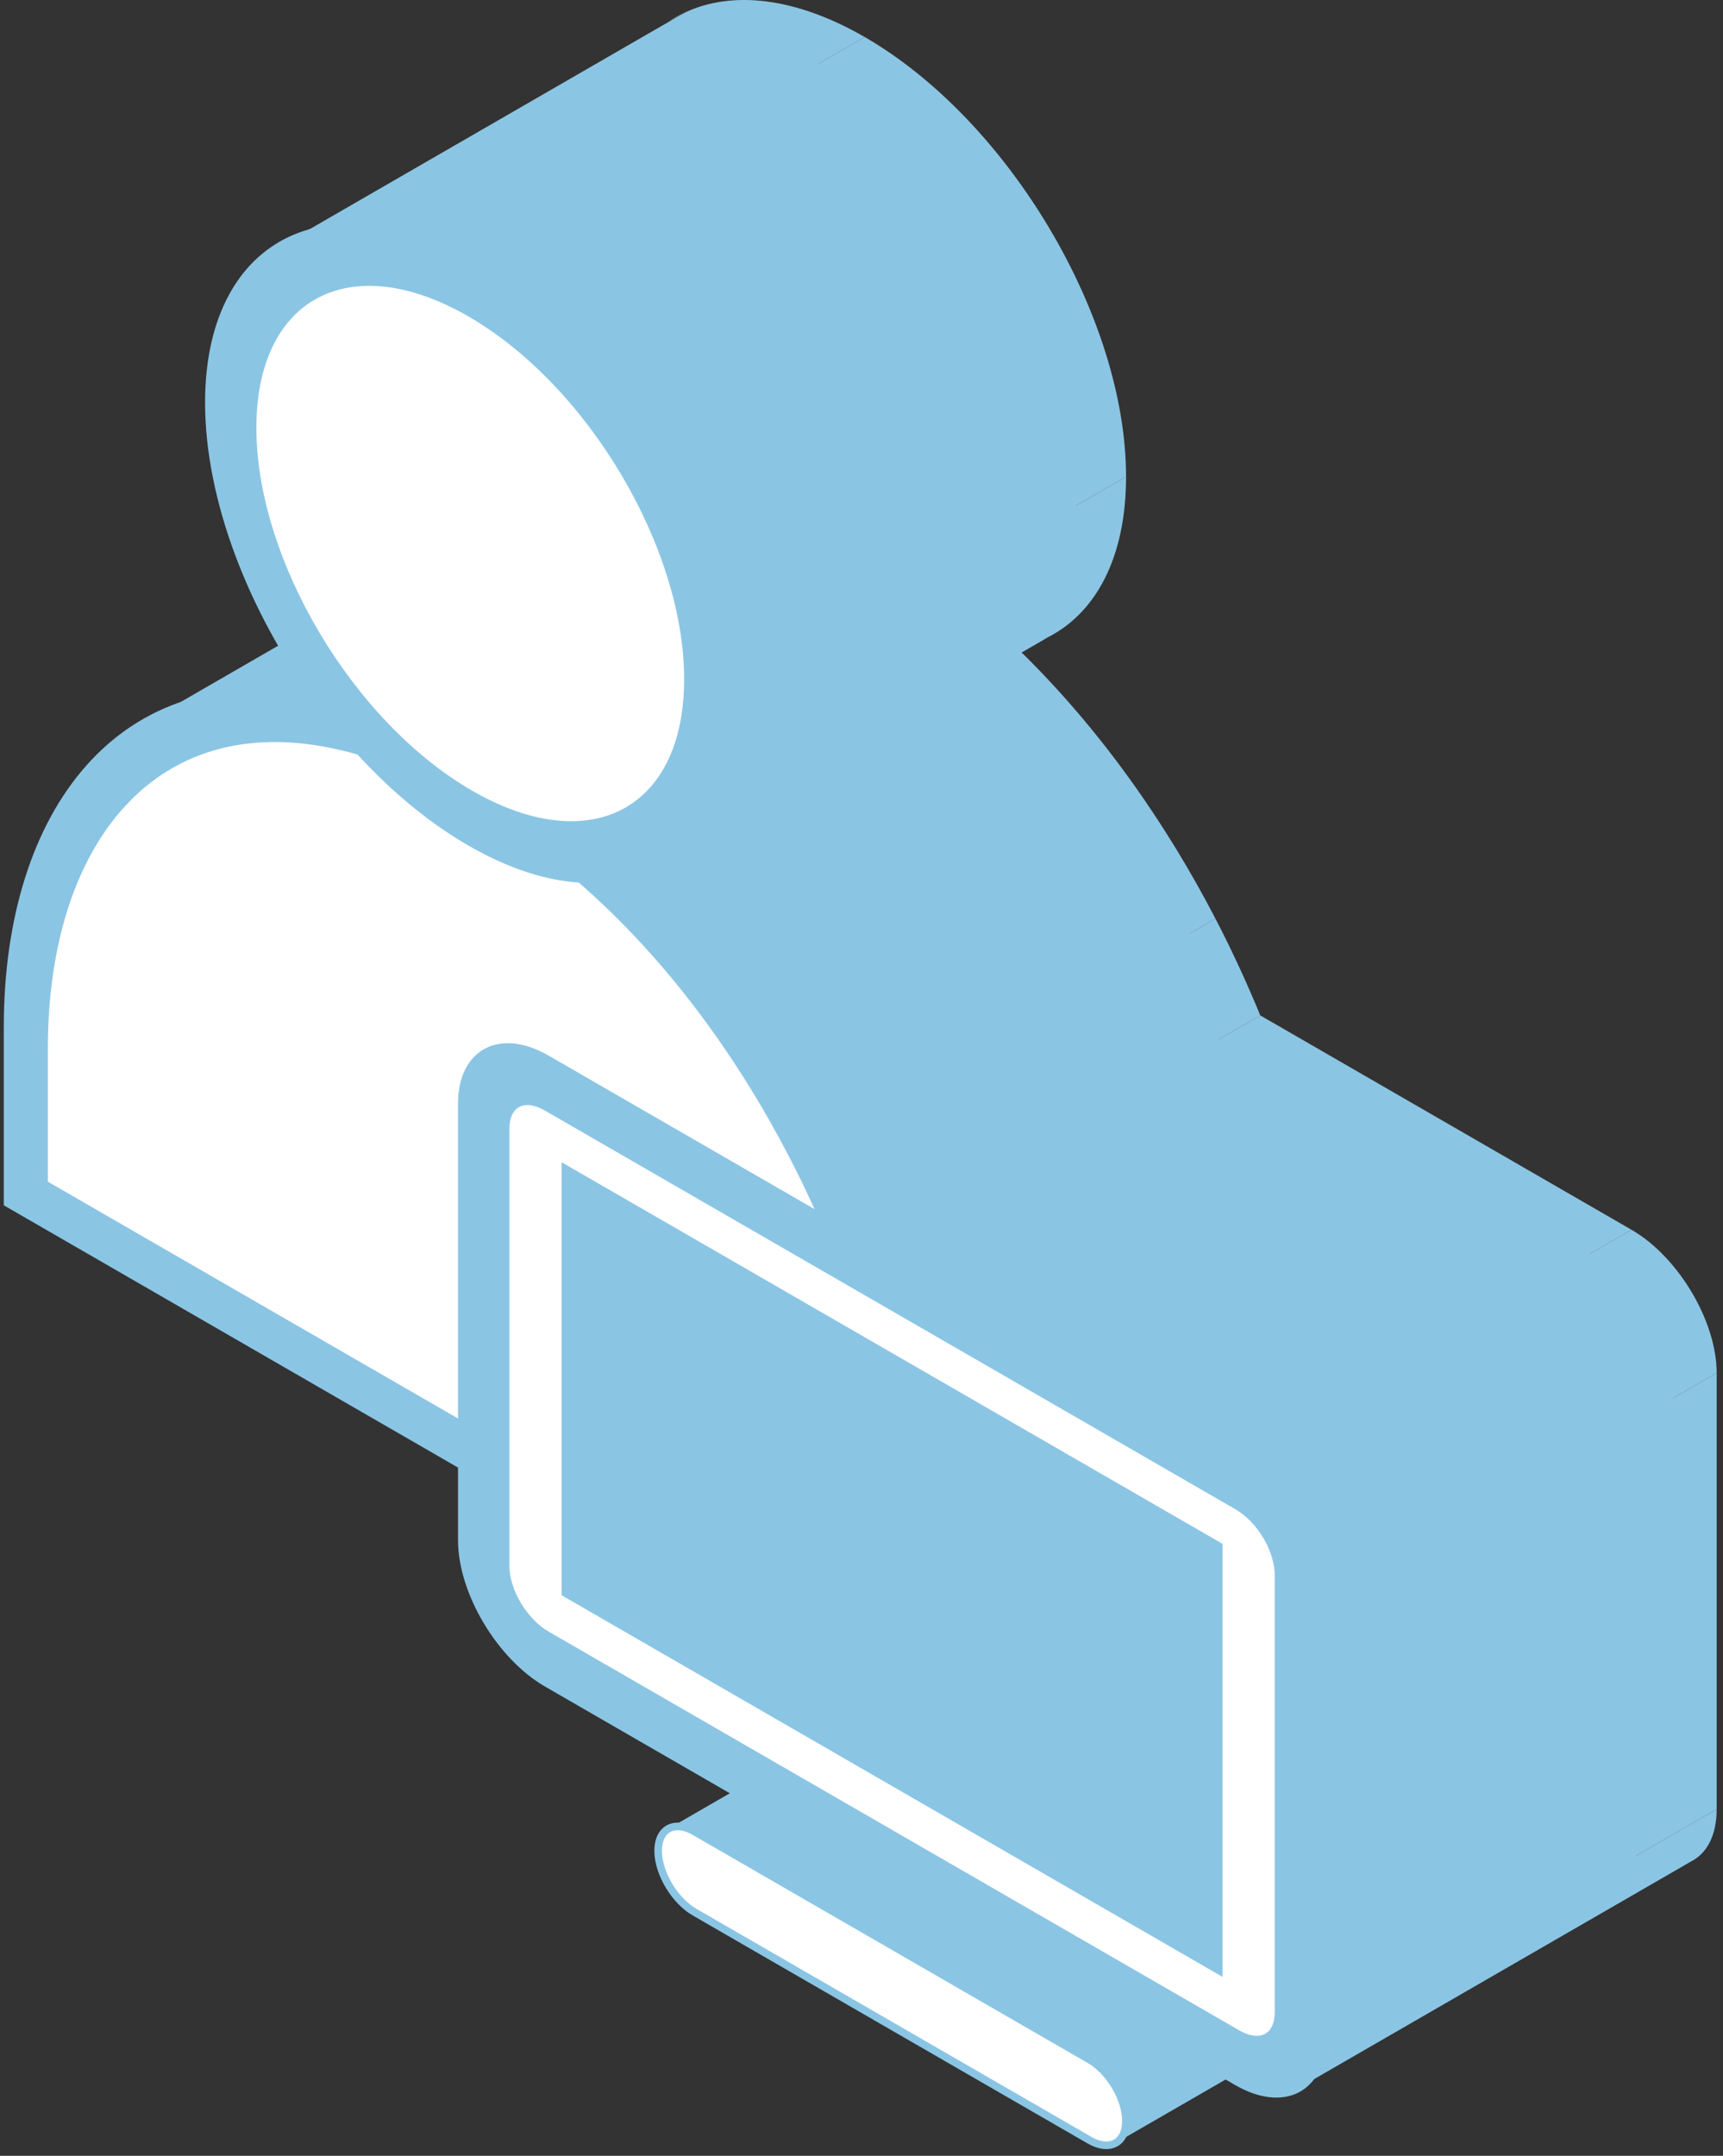 <svg width="227" height="284" viewBox="0 0 227 284" fill="none" xmlns="http://www.w3.org/2000/svg">
<rect x="0" y="0" width="227" height="284" fill="#333333" stroke="none"/>
<path fill-rule="evenodd" clip-rule="evenodd" d="M1 135.293V158.493L52.962 128.493V105.293L1 135.293Z" fill="#8BC5E4"/>
<path fill-rule="evenodd" clip-rule="evenodd" d="M1 158.493L3.399 159.878L55.36 129.878L52.962 128.493L1 158.493Z" fill="#8BC5E4"/>
<path fill-rule="evenodd" clip-rule="evenodd" d="M3.399 159.878L60.842 193.043L112.804 163.043L55.361 129.878L3.399 159.878Z" fill="#8BC5E4"/>
<path fill-rule="evenodd" clip-rule="evenodd" d="M60.842 193.043V202.893L112.804 172.893V163.043L60.842 193.043Z" fill="#8BC5E4"/>
<path fill-rule="evenodd" clip-rule="evenodd" d="M72.058 221.748L106.906 241.868L158.868 211.868L124.019 191.748L72.058 221.748Z" fill="#8BC5E4"/>
<path fill-rule="evenodd" clip-rule="evenodd" d="M106.906 241.868V250.178L158.868 220.178V211.868L106.906 241.868Z" fill="#8BC5E4"/>
<path fill-rule="evenodd" clip-rule="evenodd" d="M106.906 250.178L91.586 241.333L143.548 211.333L158.868 220.178L106.906 250.178Z" fill="#8BC5E4"/>
<path fill-rule="evenodd" clip-rule="evenodd" d="M91.586 251.943L143.461 281.893L195.423 251.893L143.548 221.943L91.586 251.943Z" fill="#8BC5E4"/>
<path fill-rule="evenodd" clip-rule="evenodd" d="M143.461 271.283L128.141 262.438L180.103 232.438L195.423 241.283L143.461 271.283Z" fill="#8BC5E4"/>
<path fill-rule="evenodd" clip-rule="evenodd" d="M128.141 262.438V254.128L180.103 224.128V232.438L128.141 262.438Z" fill="#8BC5E4"/>
<path fill-rule="evenodd" clip-rule="evenodd" d="M128.141 254.128L162.99 274.248L214.952 244.248L180.103 224.128L128.141 254.128Z" fill="#8BC5E4"/>
<path fill-rule="evenodd" clip-rule="evenodd" d="M174.205 268.343V210.873L226.167 180.873V238.343L174.205 268.343Z" fill="#8BC5E4"/>
<path fill-rule="evenodd" clip-rule="evenodd" d="M162.99 192.008L114.077 163.768L166.039 133.768L214.952 162.008L162.99 192.008Z" fill="#8BC5E4"/>
<path fill-rule="evenodd" clip-rule="evenodd" d="M61.959 34.878L113.921 4.878L61.959 34.878Z" fill="#8BC5E4"/>
<path fill-rule="evenodd" clip-rule="evenodd" d="M61.959 41.248L113.921 11.248L61.959 41.248Z" fill="#8BC5E4"/>
<path fill-rule="evenodd" clip-rule="evenodd" d="M108.396 160.488L72.058 139.508L124.019 109.508L160.358 130.488L108.396 160.488Z" fill="#8BC5E4"/>
<path fill-rule="evenodd" clip-rule="evenodd" d="M60.842 145.423V187.733L112.804 157.733V115.423L60.842 145.423Z" fill="#8BC5E4"/>
<path fill-rule="evenodd" clip-rule="evenodd" d="M60.843 187.733L5.807 155.958L57.768 125.958L112.804 157.733L60.843 187.733Z" fill="#8BC5E4"/>
<path fill-rule="evenodd" clip-rule="evenodd" d="M5.807 155.958V138.068L57.768 108.068V125.958L5.807 155.958Z" fill="#8BC5E4"/>
<path fill-rule="evenodd" clip-rule="evenodd" d="M47.384 98.963L99.346 68.963L47.384 98.963Z" fill="#8BC5E4"/>
<path fill-rule="evenodd" clip-rule="evenodd" d="M72.058 145.878L162.99 198.378L214.952 168.378L124.019 115.878L72.058 145.878Z" fill="#8BC5E4"/>
<path fill-rule="evenodd" clip-rule="evenodd" d="M168.446 207.548V265.018L220.407 235.018V177.548L168.446 207.548Z" fill="#8BC5E4"/>
<path fill-rule="evenodd" clip-rule="evenodd" d="M162.99 267.888L72.058 215.388L124.019 185.388L214.952 237.888L162.99 267.888Z" fill="#8BC5E4"/>
<path fill-rule="evenodd" clip-rule="evenodd" d="M66.61 206.223V148.753L118.571 118.753V176.223L66.61 206.223Z" fill="#8BC5E4"/>
<path fill-rule="evenodd" clip-rule="evenodd" d="M72.058 145.878L124.019 115.878L72.058 145.878Z" fill="#8BC5E4"/>
<path fill-rule="evenodd" clip-rule="evenodd" d="M74.491 153.973V209.863L126.452 179.863V123.973L74.491 153.973Z" fill="#8BC5E4"/>
<path fill-rule="evenodd" clip-rule="evenodd" d="M74.491 209.863L160.565 259.558L212.527 229.558L126.452 179.863L74.491 209.863Z" fill="#8BC5E4"/>
<path fill-rule="evenodd" clip-rule="evenodd" d="M160.565 259.558V203.668L212.527 173.668V229.558L160.565 259.558Z" fill="#8BC5E4"/>
<path fill-rule="evenodd" clip-rule="evenodd" d="M160.565 203.668L74.491 153.973L126.452 123.973L212.527 173.668L160.565 203.668Z" fill="#8BC5E4"/>
<path fill-rule="evenodd" clip-rule="evenodd" d="M74.491 153.973L126.452 123.973L74.491 153.973Z" fill="#8BC5E4"/>
<path fill-rule="evenodd" clip-rule="evenodd" d="M61.96 34.878C52.844 29.614 44.544 28.755 38.377 31.604L90.338 1.604C96.505 -1.245 104.805 -0.386 113.921 4.878L61.96 34.878Z" fill="#8BC5E4"/>
<path fill-rule="evenodd" clip-rule="evenodd" d="M38.376 31.604C31.695 34.69 27.518 42.128 27.518 53.033L79.479 23.033C79.479 12.128 83.657 4.69 90.338 1.604L38.376 31.604Z" fill="#8BC5E4"/>
<path fill-rule="evenodd" clip-rule="evenodd" d="M27.518 53.033C27.518 65.693 33.147 80.183 41.79 92.093L93.751 62.093C85.108 50.183 79.479 35.693 79.479 23.033L27.518 53.033Z" fill="#8BC5E4"/>
<path fill-rule="evenodd" clip-rule="evenodd" d="M41.79 92.093C33.553 90.502 26.411 91.447 20.507 94.398L72.468 64.398C78.373 61.447 85.515 60.502 93.751 62.093L41.79 92.093Z" fill="#8BC5E4"/>
<path fill-rule="evenodd" clip-rule="evenodd" d="M20.507 94.398C7.96 100.668 1 115.994 1 135.293L52.962 105.293C52.962 85.994 59.921 70.668 72.469 64.398L20.507 94.398Z" fill="#8BC5E4"/>
<path fill-rule="evenodd" clip-rule="evenodd" d="M60.842 202.893C60.842 209.693 65.891 218.188 72.057 221.748L124.019 191.748C117.853 188.188 112.804 179.693 112.804 172.893L60.842 202.893Z" fill="#8BC5E4"/>
<path fill-rule="evenodd" clip-rule="evenodd" d="M91.586 241.333C90.302 240.567 89.127 240.427 88.252 240.816L140.214 210.816C141.088 210.427 142.263 210.567 143.548 211.333L91.586 241.333Z" fill="#8BC5E4"/>
<path fill-rule="evenodd" clip-rule="evenodd" d="M88.252 240.816C87.305 241.237 86.71 242.278 86.71 243.818L138.672 213.818C138.672 212.278 139.267 211.237 140.214 210.816L88.252 240.816Z" fill="#8BC5E4"/>
<path fill-rule="evenodd" clip-rule="evenodd" d="M86.71 243.818C86.71 246.778 88.91 250.438 91.586 251.943L143.548 221.943C140.872 220.438 138.672 216.778 138.672 213.818L86.71 243.818Z" fill="#8BC5E4"/>
<path fill-rule="evenodd" clip-rule="evenodd" d="M143.461 281.893C144.745 282.653 145.92 282.791 146.795 282.401L198.756 252.401C197.882 252.791 196.707 252.653 195.422 251.893L143.461 281.893Z" fill="#8BC5E4"/>
<path fill-rule="evenodd" clip-rule="evenodd" d="M146.795 282.401C147.742 281.978 148.337 280.937 148.337 279.398L200.299 249.398C200.299 250.937 199.704 251.978 198.756 252.401L146.795 282.401Z" fill="#8BC5E4"/>
<path fill-rule="evenodd" clip-rule="evenodd" d="M148.337 279.398C148.337 276.438 146.137 272.778 143.461 271.283L195.422 241.283C198.098 242.778 200.298 246.438 200.298 249.398L148.337 279.398Z" fill="#8BC5E4"/>
<path fill-rule="evenodd" clip-rule="evenodd" d="M162.99 274.248C165.95 275.956 168.652 276.231 170.662 275.302L222.624 245.302C220.614 246.231 217.911 245.956 214.952 244.248L162.99 274.248Z" fill="#8BC5E4"/>
<path fill-rule="evenodd" clip-rule="evenodd" d="M170.662 275.302C172.84 274.297 174.205 271.879 174.205 268.343L226.166 238.343C226.166 241.879 224.801 244.297 222.624 245.302L170.662 275.302Z" fill="#8BC5E4"/>
<path fill-rule="evenodd" clip-rule="evenodd" d="M174.205 210.873C174.205 204.063 169.156 195.568 162.99 192.008L214.952 162.008C221.118 165.568 226.167 174.063 226.167 180.873L174.205 210.873Z" fill="#8BC5E4"/>
<path fill-rule="evenodd" clip-rule="evenodd" d="M114.077 163.768C112.371 159.613 110.405 155.328 108.17 151.018L160.132 121.018C162.366 125.328 164.332 129.613 166.038 133.768L114.077 163.768Z" fill="#8BC5E4"/>
<path fill-rule="evenodd" clip-rule="evenodd" d="M108.171 151.018C101.762 138.668 93.067 126.048 82.051 115.388L134.013 85.388C145.029 96.048 153.724 108.668 160.132 121.018L108.171 151.018Z" fill="#8BC5E4"/>
<path fill-rule="evenodd" clip-rule="evenodd" d="M82.051 115.388C83.44 115.084 84.751 114.624 85.974 114.014L137.936 84.013C136.712 84.624 135.401 85.084 134.013 85.388L82.051 115.388Z" fill="#8BC5E4"/>
<path fill-rule="evenodd" clip-rule="evenodd" d="M85.974 114.014C92.396 110.81 96.393 103.466 96.393 92.798L148.354 62.798C148.354 73.466 144.358 80.81 137.936 84.013L85.974 114.014Z" fill="#8BC5E4"/>
<path fill-rule="evenodd" clip-rule="evenodd" d="M96.393 92.798C96.393 71.828 80.943 45.838 61.959 34.878L113.921 4.878C132.904 15.838 148.354 41.828 148.354 62.798L96.393 92.798Z" fill="#8BC5E4"/>
<path fill-rule="evenodd" clip-rule="evenodd" d="M61.959 41.248C77.825 50.408 90.634 71.943 90.634 89.473L142.595 59.473C142.595 41.943 129.787 20.408 113.921 11.248L61.959 41.248Z" fill="#8BC5E4"/>
<path fill-rule="evenodd" clip-rule="evenodd" d="M90.634 89.473C90.634 97.887 87.683 103.819 82.859 106.7L134.82 76.7C139.644 73.819 142.595 67.887 142.595 59.473L90.634 89.473Z" fill="#8BC5E4"/>
<path fill-rule="evenodd" clip-rule="evenodd" d="M82.859 106.7C77.633 109.821 70.21 109.361 61.959 104.598L113.921 74.598C122.171 79.361 129.595 79.821 134.82 76.7L82.859 106.7Z" fill="#8BC5E4"/>
<path fill-rule="evenodd" clip-rule="evenodd" d="M61.96 104.598C46.085 95.433 33.277 73.888 33.277 56.358L85.238 26.358C85.238 43.888 98.047 65.433 113.921 74.598L61.96 104.598Z" fill="#8BC5E4"/>
<path fill-rule="evenodd" clip-rule="evenodd" d="M33.277 56.358C33.277 47.943 36.228 42.014 41.053 39.136L93.014 9.136C88.189 12.014 85.238 17.943 85.238 26.358L33.277 56.358Z" fill="#8BC5E4"/>
<path fill-rule="evenodd" clip-rule="evenodd" d="M41.053 39.136C46.279 36.018 53.705 36.482 61.96 41.248L113.921 11.248C105.667 6.482 98.241 6.018 93.014 9.136L41.053 39.136Z" fill="#8BC5E4"/>
<path fill-rule="evenodd" clip-rule="evenodd" d="M47.384 98.963C51.81 103.818 56.755 107.953 61.959 110.958L113.921 80.958C108.716 77.953 103.771 73.818 99.346 68.963L47.384 98.963Z" fill="#8BC5E4"/>
<path fill-rule="evenodd" clip-rule="evenodd" d="M61.959 110.958C67.138 113.948 72.049 115.513 76.465 115.783L128.427 85.783C124.01 85.513 119.1 83.948 113.921 80.958L61.959 110.958Z" fill="#8BC5E4"/>
<path fill-rule="evenodd" clip-rule="evenodd" d="M76.465 115.783C88.538 126.263 97.735 139.293 104.447 152.228L156.408 122.228C149.696 109.293 140.499 96.263 128.427 85.783L76.465 115.783Z" fill="#8BC5E4"/>
<path fill-rule="evenodd" clip-rule="evenodd" d="M104.447 152.228C105.884 154.998 107.201 157.768 108.396 160.488L160.357 130.488C159.162 127.768 157.846 124.998 156.408 122.228L104.447 152.228Z" fill="#8BC5E4"/>
<path fill-rule="evenodd" clip-rule="evenodd" d="M72.057 139.508C69.098 137.799 66.395 137.524 64.385 138.454L116.347 108.454C118.357 107.524 121.059 107.799 124.019 109.508L72.057 139.508Z" fill="#8BC5E4"/>
<path fill-rule="evenodd" clip-rule="evenodd" d="M64.385 138.454C62.208 139.461 60.842 141.881 60.842 145.423L112.804 115.423C112.804 111.881 114.169 109.461 116.347 108.454L64.385 138.454Z" fill="#8BC5E4"/>
<path fill-rule="evenodd" clip-rule="evenodd" d="M5.807 138.068C5.807 121.382 11.3 107.882 21.38 101.407L73.341 71.407C63.261 77.882 57.768 91.382 57.768 108.068L5.807 138.068Z" fill="#8BC5E4"/>
<path fill-rule="evenodd" clip-rule="evenodd" d="M21.379 101.407C28.099 97.091 36.857 95.897 47.384 98.963L99.346 68.963C88.819 65.897 80.061 67.091 73.341 71.407L21.379 101.407Z" fill="#8BC5E4"/>
<path fill-rule="evenodd" clip-rule="evenodd" d="M162.99 198.378C166.065 200.153 168.446 204.158 168.446 207.548L220.408 177.548C220.408 174.158 218.026 170.153 214.952 168.378L162.99 198.378Z" fill="#8BC5E4"/>
<path fill-rule="evenodd" clip-rule="evenodd" d="M168.446 265.018C168.446 266.645 167.897 267.78 166.987 268.324L218.948 238.324C219.859 237.78 220.408 236.645 220.408 235.018L168.446 265.018Z" fill="#8BC5E4"/>
<path fill-rule="evenodd" clip-rule="evenodd" d="M166.987 268.324C166 268.914 164.589 268.811 162.99 267.888L214.952 237.888C216.55 238.811 217.962 238.914 218.948 238.324L166.987 268.324Z" fill="#8BC5E4"/>
<path fill-rule="evenodd" clip-rule="evenodd" d="M72.057 215.388C68.991 213.618 66.61 209.613 66.61 206.223L118.571 176.223C118.571 179.613 120.953 183.618 124.019 185.388L72.057 215.388Z" fill="#8BC5E4"/>
<path fill-rule="evenodd" clip-rule="evenodd" d="M66.61 148.753C66.61 147.125 67.159 145.99 68.068 145.445L120.03 115.445C119.12 115.99 118.571 117.125 118.571 118.753L66.61 148.753Z" fill="#8BC5E4"/>
<path fill-rule="evenodd" clip-rule="evenodd" d="M68.068 145.445C69.054 144.855 70.463 144.957 72.057 145.878L124.019 115.878C122.425 114.957 121.015 114.855 120.03 115.445L68.068 145.445Z" fill="#8BC5E4"/>
<path d="M61.959 41.248C77.825 50.408 90.634 71.943 90.634 89.473C90.634 107.003 77.825 113.758 61.959 104.598C46.085 95.433 33.277 73.888 33.277 56.358C33.277 38.828 46.085 32.083 61.959 41.248Z" fill="white"/>
<path d="M47.384 98.963C51.81 103.818 56.755 107.953 61.959 110.958C67.138 113.948 72.049 115.513 76.466 115.783C88.538 126.263 97.735 139.293 104.447 152.228C105.884 154.998 107.201 157.768 108.396 160.488L72.057 139.508C65.891 135.948 60.842 138.613 60.842 145.423V187.733L5.806 155.958V138.068C5.806 110.258 21.066 91.298 47.384 98.963Z" fill="white"/>
<path fill-rule="evenodd" clip-rule="evenodd" d="M72.057 145.878L162.99 198.378C166.064 200.153 168.446 204.158 168.446 207.548V265.018C168.446 268.408 166.064 269.663 162.99 267.888L72.057 215.388C68.992 213.618 66.61 209.613 66.61 206.223V148.753C66.61 145.363 68.992 144.108 72.057 145.878ZM74.491 209.863V153.973L160.565 203.668V259.558L74.491 209.863Z" fill="white"/>
<path fill-rule="evenodd" clip-rule="evenodd" d="M27.518 53.033C27.518 32.063 42.968 23.913 61.959 34.878C80.943 45.838 96.393 71.828 96.393 92.798C96.393 105.498 90.729 113.488 82.051 115.388C93.067 126.048 101.762 138.668 108.171 151.018C110.405 155.328 112.371 159.613 114.077 163.768L162.99 192.008C169.156 195.568 174.205 204.063 174.205 210.873V268.343C174.205 275.143 169.156 277.808 162.99 274.248L128.141 254.128V262.438L106.906 250.178V241.868L72.057 221.748C65.891 218.188 60.842 209.693 60.842 202.893V193.043L3.399 159.878L1 158.493V135.293C1 106.913 16.052 87.123 41.79 92.093C33.147 80.183 27.518 65.693 27.518 53.033ZM90.634 89.473C90.634 71.943 77.825 50.408 61.959 41.248C46.085 32.083 33.277 38.828 33.277 56.358C33.277 73.888 46.085 95.433 61.959 104.598C77.825 113.758 90.634 107.003 90.634 89.473ZM61.959 110.958C56.755 107.953 51.81 103.818 47.384 98.963C21.066 91.298 5.806 110.258 5.806 138.068V155.958L60.842 187.733V145.423C60.842 138.613 65.891 135.948 72.057 139.508L108.396 160.488C107.201 157.768 105.884 154.998 104.447 152.228C97.735 139.293 88.538 126.263 76.466 115.783C72.049 115.513 67.138 113.948 61.959 110.958ZM162.99 198.378L72.057 145.878C68.992 144.108 66.61 145.363 66.61 148.753V206.223C66.61 209.613 68.992 213.618 72.057 215.388L162.99 267.888C166.064 269.663 168.446 268.408 168.446 265.018V207.548C168.446 204.158 166.064 200.153 162.99 198.378ZM74.491 209.863V153.973L160.565 203.668V259.558L74.491 209.863Z" fill="#8BC5E4"/>
<path d="M106.906 250.178L91.586 241.333C88.91 239.738 86.71 240.858 86.71 243.818C86.71 246.778 88.91 250.438 91.586 251.943L143.461 281.893C146.137 283.478 148.337 282.358 148.337 279.398C148.337 276.438 146.137 272.778 143.461 271.283L128.141 262.438L106.906 250.178Z" fill="white"/>
<path d="M106.906 250.178V241.868L72.057 221.748C65.891 218.188 60.842 209.693 60.842 202.893V193.043L3.399 159.878L1 158.493V135.293C1 106.913 16.052 87.123 41.79 92.093C33.147 80.183 27.518 65.693 27.518 53.033C27.518 32.063 42.968 23.913 61.959 34.878C80.943 45.838 96.393 71.828 96.393 92.798C96.393 105.498 90.729 113.488 82.051 115.388C93.067 126.048 101.762 138.668 108.171 151.018C110.405 155.328 112.371 159.613 114.077 163.768L162.99 192.008C169.156 195.568 174.205 204.063 174.205 210.873V268.343C174.205 275.143 169.156 277.808 162.99 274.248L128.141 254.128V262.438M106.906 250.178L91.586 241.333C88.91 239.738 86.71 240.858 86.71 243.818C86.71 246.778 88.91 250.438 91.586 251.943L143.461 281.893C146.137 283.478 148.337 282.358 148.337 279.398C148.337 276.438 146.137 272.778 143.461 271.283L128.141 262.438M106.906 250.178L128.141 262.438M61.959 41.248C77.825 50.408 90.634 71.943 90.634 89.473C90.634 107.003 77.825 113.758 61.959 104.598C46.085 95.433 33.277 73.888 33.277 56.358C33.277 38.828 46.085 32.083 61.959 41.248ZM47.384 98.963C51.81 103.818 56.755 107.953 61.959 110.958C67.138 113.948 72.049 115.513 76.466 115.783C88.538 126.263 97.735 139.293 104.447 152.228C105.884 154.998 107.201 157.768 108.396 160.488L72.057 139.508C65.891 135.948 60.842 138.613 60.842 145.423V187.733L5.806 155.958V138.068C5.806 110.258 21.066 91.298 47.384 98.963ZM72.057 145.878L162.99 198.378C166.064 200.153 168.446 204.158 168.446 207.548V265.018C168.446 268.408 166.064 269.663 162.99 267.888L72.057 215.388C68.992 213.618 66.61 209.613 66.61 206.223V148.753C66.61 145.363 68.992 144.108 72.057 145.878ZM74.491 153.973V209.863L160.565 259.558V203.668L74.491 153.973Z" stroke="#8BC5E4"/>
</svg>
